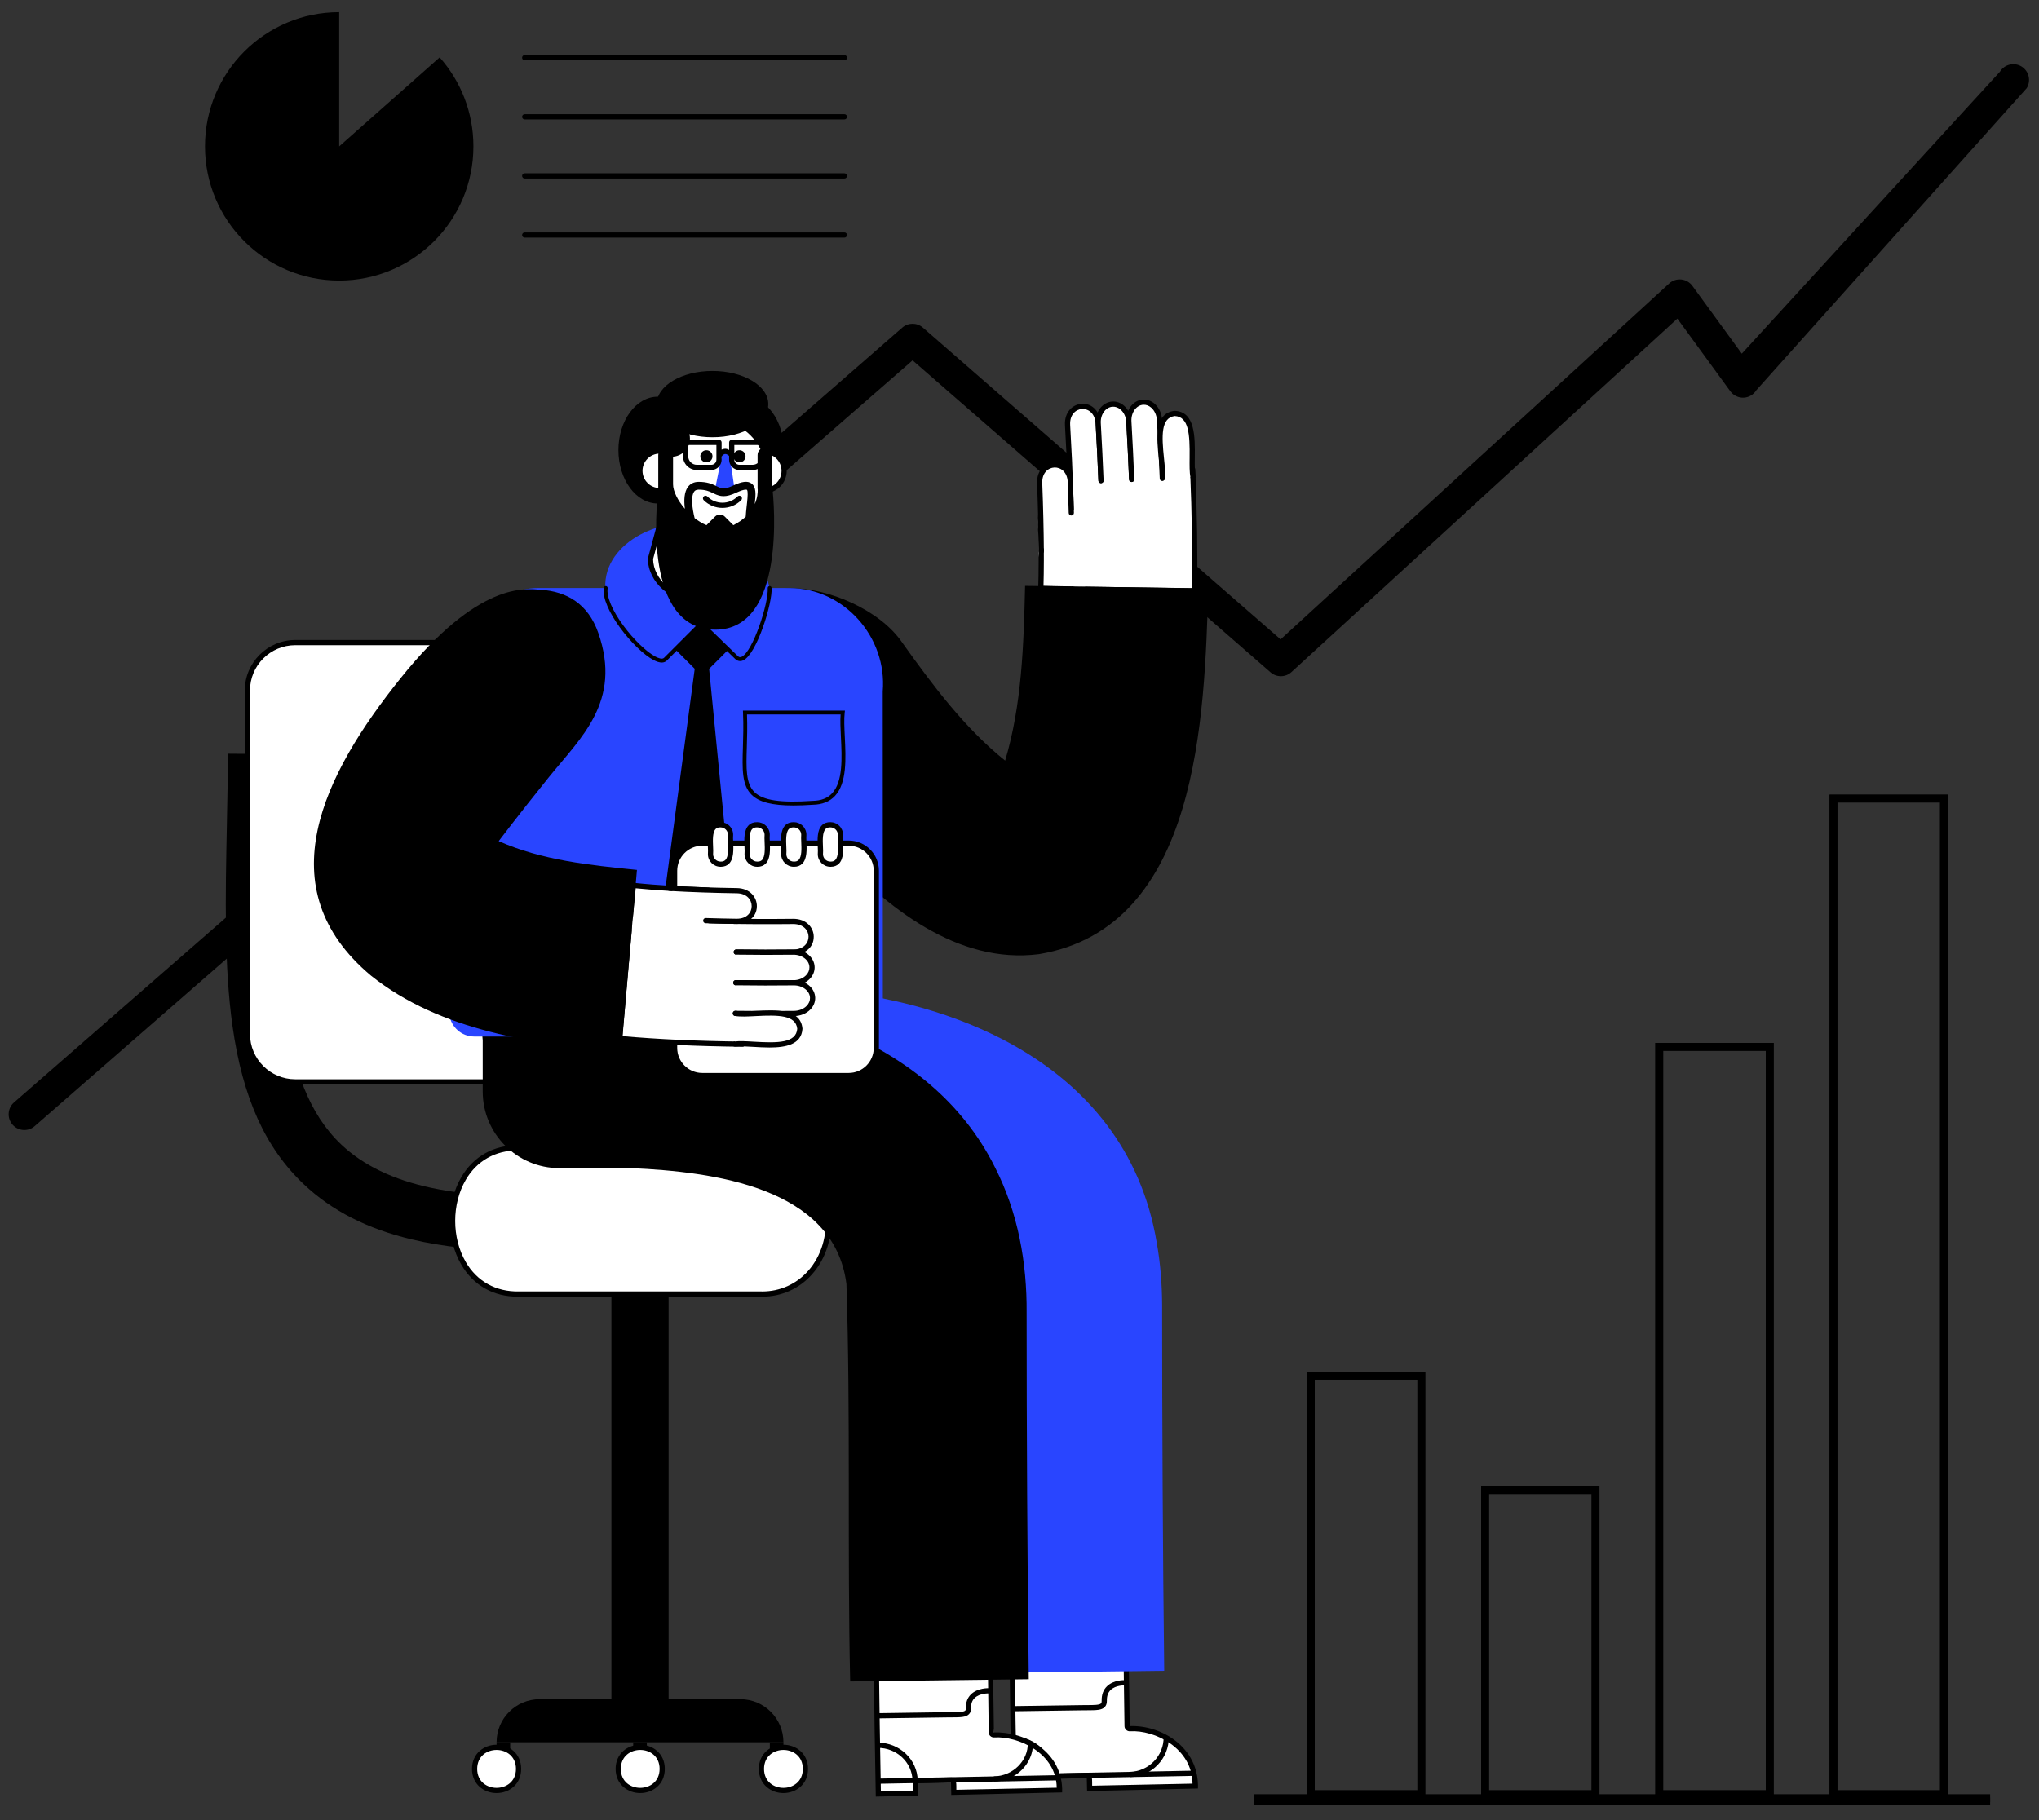 <svg viewBox="166.338 194.627 1568.325 1400.361" fill="none" xmlns="http://www.w3.org/2000/svg" xmlns:xlink="http://www.w3.org/1999/xlink" overflow="visible" width="1568.325px" height="1400.361px"><rect x="166.338" y="194.627" width="1568.325" height="1400.361" fill="#333333" stroke="none"/><g id="Master/Compositions/Stats and Graphs"><g id="Background Elements Office" transform="translate(173 152) scale(1 1)"><g id="Background Elements Office/Graphs and Stats"><g id="Stock "><path id="Fill 45" fill-rule="evenodd" clip-rule="evenodd" d="M2.969 907.842C-1.411 902.803 -0.883 895.155 4.146 890.762L687.325 294.676C691.874 290.712 698.643 290.708 703.189 294.672L978.318 534.526L1277.16 260.754C1279.69 258.426 1283.09 257.292 1286.51 257.641C1289.93 257.983 1293.05 259.772 1295.07 262.549L1333.07 314.71L1531.61 97.803C1535.08 92.089 1542.52 90.294 1548.21 93.774C1553.9 97.257 1555.71 104.707 1552.23 110.414L1344.28 342.782C1342.18 346.231 1338.5 348.403 1334.47 348.569C1330.5 348.738 1326.6 346.877 1324.22 343.612L1283.51 287.74L986.668 559.683C982.139 563.834 975.215 563.913 970.589 559.88L695.264 319.856C695.264 319.856 313.32 653.11 122.349 819.736C88.237 849.499 20.014 909.025 20.014 909.025C17.729 911.021 14.898 912 12.085 912C8.713 912 5.361 910.592 2.969 907.842Z" fill="black"/></g><g id="Pie Chart"><path id="Fill 46" fill-rule="evenodd" clip-rule="evenodd" d="M331.512 86.783C347.661 105.002 357.467 128.972 357.467 155.233C357.467 212.247 311.248 258.467 254.234 258.467C197.22 258.467 151 212.247 151 155.233C151 98.219 197.22 52 254.234 52V155.233L331.512 86.783Z" fill="black"/><path id="Fill 47" fill-rule="evenodd" clip-rule="evenodd" d="M642.819 89.029H396.91C395.805 89.029 394.91 88.133 394.91 87.029C394.91 85.925 395.805 85.029 396.91 85.029H642.819C643.923 85.029 644.819 85.925 644.819 87.029C644.819 88.133 643.923 89.029 642.819 89.029" fill="black"/><path id="Fill 48" fill-rule="evenodd" clip-rule="evenodd" d="M642.819 134.499H396.91C395.805 134.499 394.91 133.603 394.91 132.499C394.91 131.395 395.805 130.499 396.91 130.499H642.819C643.923 130.499 644.819 131.395 644.819 132.499C644.819 133.603 643.923 134.499 642.819 134.499" fill="black"/><path id="Fill 49" fill-rule="evenodd" clip-rule="evenodd" d="M642.819 179.967H396.91C395.805 179.967 394.91 179.071 394.91 177.967C394.91 176.863 395.805 175.967 396.91 175.967H642.819C643.923 175.967 644.819 176.863 644.819 177.967C644.819 179.071 643.923 179.967 642.819 179.967" fill="black"/><path id="Fill 50" fill-rule="evenodd" clip-rule="evenodd" d="M642.819 225.437H396.91C395.805 225.437 394.91 224.541 394.91 223.437C394.91 222.333 395.805 221.437 396.91 221.437H642.819C643.923 221.437 644.819 222.333 644.819 223.437C644.819 224.541 643.923 225.437 642.819 225.437" fill="black"/></g><g id="Graph"><g id="Graph Bars"><path id="Rectangle (Stroke)" fill-rule="evenodd" clip-rule="evenodd" d="M1083.57 1104H1004.57V1420H1083.57V1104ZM998.57 1098V1426H1089.57V1098H998.57Z" fill="black"/><path id="Rectangle Copy (Stroke)" fill-rule="evenodd" clip-rule="evenodd" d="M1217.57 1192H1138.57V1420H1217.57V1192ZM1132.57 1186V1426H1223.57V1186H1132.57Z" fill="black"/><path id="Rectangle Copy 2 (Stroke)" fill-rule="evenodd" clip-rule="evenodd" d="M1351.57 851H1272.57V1420H1351.57V851ZM1266.57 845V1426H1357.57V845H1266.57Z" fill="black"/><path id="Rectangle Copy 3 (Stroke)" fill-rule="evenodd" clip-rule="evenodd" d="M1485.57 660H1406.57V1420H1485.57V660ZM1400.57 654V1426H1491.57V654H1400.57Z" fill="black"/><path id="Rectangle Copy 7" fill-rule="evenodd" clip-rule="evenodd" d="M1089.57 1426V1098H998.57V1426H1089.57ZM1004.57 1104H1083.57V1420H1004.57V1104Z" fill="black"/><path id="Rectangle Copy 6" fill-rule="evenodd" clip-rule="evenodd" d="M1223.57 1426V1186H1132.57V1426H1223.57ZM1138.57 1192H1217.57V1420H1138.57V1192Z" fill="black"/><path id="Rectangle Copy 5" fill-rule="evenodd" clip-rule="evenodd" d="M1357.57 1426V845H1266.57V1426H1357.57ZM1272.57 851H1351.57V1420H1272.57V851Z" fill="black"/><path id="Rectangle Copy 4" fill-rule="evenodd" clip-rule="evenodd" d="M1491.57 1426V654H1400.57V1426H1491.57ZM1406.57 660H1485.57V1420H1406.57V660Z" fill="black"/></g><path id="Graph Horizon (Stroke)" fill-rule="evenodd" clip-rule="evenodd" d="M958 1425.5H1524.08V1431.5H958V1425.5Z" fill="black"/><path id="Graph Horizon Copy" d="M1524.08 1423V1429H958V1423H1524.08Z" fill="black"/></g></g></g><g id="Character"><g id="Lower Body Sitting"><g id="chair"><g id="Group 19"><path id="Fill 17" fill-rule="evenodd" clip-rule="evenodd" d="M564.602 1156.68C533.882 1156.68 506.967 1153.85 483.093 1148.16C448.711 1139.97 421.523 1126.08 399.976 1105.69C370.375 1077.69 352.976 1039.12 345.218 984.32C338.652 937.934 339.715 884.875 340.842 828.7C341.197 811.064 341.562 792.827 341.695 774.5L383.693 774.803C383.559 793.4 383.191 811.774 382.834 829.543C380.699 935.976 378.855 1027.9 428.84 1075.18C462.591 1107.11 520.709 1119.48 606.518 1112.99L609.686 1154.87C593.797 1156.07 578.793 1156.68 564.602 1156.68" fill="black"/></g><path id="Fill 20" fill-rule="evenodd" clip-rule="evenodd" d="M556.891 1026.95H393.447C373.115 1026.95 356.633 1010.47 356.633 990.135V725.813C356.633 705.481 373.115 688.999 393.447 688.999H556.891C577.223 688.999 593.705 705.481 593.705 725.813V990.135C593.705 1010.47 577.223 1026.95 556.891 1026.95" fill="white"/><g id="Group 24"><path id="Fill 22" fill-rule="evenodd" clip-rule="evenodd" d="M393.447 691C374.251 691 358.633 706.618 358.633 725.814V990.135C358.633 1009.33 374.251 1024.95 393.447 1024.95H556.891C576.088 1024.95 591.706 1009.33 591.706 990.135V725.814C591.706 706.618 576.088 691 556.891 691H393.447ZM556.891 1028.95H393.447C372.045 1028.95 354.633 1011.54 354.633 990.135V725.814C354.633 704.412 372.045 687 393.447 687H556.891C578.294 687 595.706 704.412 595.706 725.814V990.135C595.706 1011.54 578.294 1028.95 556.891 1028.95V1028.95Z" fill="black"/></g><path id="Fill 25" fill-rule="evenodd" clip-rule="evenodd" d="M636.613 1523.87H680.6V1161.61H636.613V1523.87Z" fill="black"/><path id="Fill 27" fill-rule="evenodd" clip-rule="evenodd" d="M548.287 1535.01C548.287 1516.71 563.125 1501.87 581.428 1501.87H735.783C754.086 1501.87 768.923 1516.71 768.923 1535.01H548.287Z" fill="black"/><path id="Fill 28" fill-rule="evenodd" clip-rule="evenodd" d="M752.164 1190.17H565.363C497.553 1191.2 497.495 1076.66 565.365 1077.69C565.363 1077.69 752.164 1077.69 752.164 1077.69C780.234 1077.69 802.99 1100.45 802.99 1128.52C806.905 1159.98 785.263 1190.47 752.164 1190.17" fill="white"/><path id="Fill 29" fill-rule="evenodd" clip-rule="evenodd" d="M564.516 1079.69C547.272 1079.69 533.137 1087.68 524.616 1102.27C513.731 1120.9 513.733 1146.94 524.622 1165.58C533.287 1180.42 547.727 1188.46 565.333 1188.17H752.183C752.332 1188.18 752.482 1188.18 752.63 1188.18C766.308 1188.18 778.817 1182.58 787.897 1172.39C798.083 1160.96 802.984 1144.65 801.007 1128.76L800.992 1128.52C800.992 1101.59 779.088 1079.69 752.165 1079.69C750.302 1079.69 565.857 1079.69 565.37 1079.69C565.084 1079.69 564.799 1079.69 564.516 1079.69M564.449 1192.18C545.796 1192.18 530.443 1183.48 521.168 1167.6C509.585 1147.77 509.582 1120.07 521.162 1100.25C530.582 1084.12 546.299 1075.41 565.397 1075.69L565.396 1075.74C565.957 1075.69 566.643 1075.69 567.464 1075.69H752.165C781.253 1075.69 804.925 1099.32 804.992 1128.39C807.101 1145.62 801.962 1162.62 790.883 1175.05C781.033 1186.11 767.464 1192.18 752.632 1192.18C752.472 1192.18 752.313 1192.18 752.153 1192.17H565.364C565.059 1192.18 564.752 1192.18 564.449 1192.18" fill="black"/><path id="Fill 43" fill-rule="evenodd" clip-rule="evenodd" d="M548.287 1545.48H558.753V1535.01H548.287V1545.48Z" fill="black"/><path id="Fill 44" fill-rule="evenodd" clip-rule="evenodd" d="M653.373 1545.48H663.839V1535.01H653.373V1545.48Z" fill="black"/><path id="Fill 45" fill-rule="evenodd" clip-rule="evenodd" d="M758.459 1545.48H768.924V1535.01H758.459V1545.48Z" fill="black"/><path id="Fill 46" fill-rule="evenodd" clip-rule="evenodd" d="M565.207 1555.52C565.107 1577.65 531.464 1577.64 531.367 1555.52C531.467 1533.39 565.11 1533.39 565.207 1555.52" fill="white"/><path id="Fill 47" fill-rule="evenodd" clip-rule="evenodd" d="M548.287 1540.92C541.133 1540.92 533.412 1545.49 533.367 1555.53C533.411 1565.54 541.132 1570.11 548.286 1570.11C555.438 1570.11 563.156 1565.55 563.206 1555.52C563.158 1545.49 555.44 1540.92 548.289 1540.92H548.287ZM548.287 1574.11H548.286C538.925 1574.11 529.421 1567.73 529.367 1555.53C529.422 1543.31 538.927 1536.92 548.287 1536.92H548.289C557.649 1536.92 567.153 1543.31 567.206 1555.51V1555.53C567.151 1567.73 557.647 1574.11 548.287 1574.11V1574.11Z" fill="black"/><path id="Fill 48" fill-rule="evenodd" clip-rule="evenodd" d="M675.684 1555.52C675.584 1577.65 641.941 1577.64 641.844 1555.52C641.944 1533.39 675.587 1533.39 675.684 1555.52" fill="white"/><path id="Fill 49" fill-rule="evenodd" clip-rule="evenodd" d="M658.765 1540.92C651.611 1540.92 643.889 1545.49 643.844 1555.53C643.888 1565.54 651.608 1570.11 658.763 1570.11C665.915 1570.11 673.634 1565.55 673.684 1555.52C673.635 1545.49 665.917 1540.92 658.765 1540.92M658.764 1574.11H658.762C649.402 1574.11 639.898 1567.73 639.844 1555.53C639.899 1543.31 649.404 1536.92 658.764 1536.92H658.766C668.126 1536.92 677.63 1543.31 677.684 1555.51V1555.53C677.629 1567.73 668.124 1574.11 658.764 1574.11" fill="black"/><path id="Fill 50" fill-rule="evenodd" clip-rule="evenodd" d="M785.843 1555.52C785.743 1577.65 752.1 1577.64 752.004 1555.52C752.103 1533.39 785.747 1533.39 785.843 1555.52" fill="white"/><path id="Fill 51" fill-rule="evenodd" clip-rule="evenodd" d="M768.925 1540.92C761.771 1540.92 754.049 1545.49 754.004 1555.53C754.048 1565.54 761.768 1570.11 768.923 1570.11C776.075 1570.11 783.794 1565.55 783.844 1555.52C783.795 1545.49 776.077 1540.92 768.925 1540.92M768.924 1574.11H768.922C759.562 1574.11 750.058 1567.73 750.004 1555.53C750.059 1543.31 759.564 1536.92 768.924 1536.92H768.926C778.286 1536.92 787.79 1543.31 787.844 1555.51V1555.53C787.789 1567.73 778.284 1574.11 768.924 1574.11" fill="black"/></g><g id="blue"><g id="shoe"><path id="Fill 1" fill-rule="evenodd" clip-rule="evenodd" d="M1004.44 1570.49C1004.14 1569.36 1004.85 1561.76 1003.64 1561.08C1003.26 1560.71 1002.75 1560.51 1002.23 1560.53L976.932 1561.19C973.493 1561.05 975.45 1569.35 974.921 1571.11L946.379 1571.72C945.022 1503.05 944.355 1433.7 943.873 1365.03L1031.61 1364.46C1031.97 1416.67 1032.47 1470.58 1033.27 1522.63C1033.26 1523.77 1034.34 1524.71 1035.47 1524.59C1056.36 1523.36 1086.36 1539.05 1085.71 1568.77L1004.44 1570.49Z" fill="white"/><path id="Fill 3" fill-rule="evenodd" clip-rule="evenodd" d="M1033.59 1362.54C1033.95 1415.29 1034.46 1470.03 1035.27 1522.6C1059.11 1521.59 1088.81 1538.44 1087.78 1570.62C1067.37 1571.08 1022.5 1572.09 1002.48 1572.54L1002.26 1562.53L976.984 1563.2L976.908 1573.11L944.424 1573.84C943.08 1505.04 942.309 1431.86 941.859 1363.14L1033.59 1362.54ZM1029.62 1366.37L945.885 1366.93C946.36 1434.32 947.024 1502.26 948.336 1569.64L972.935 1569.14C973.12 1565.93 971.852 1559.19 976.877 1559.18L1002.16 1558.52C1007.29 1558.29 1006.22 1565.21 1006.39 1568.45C1024.16 1568.08 1065.43 1567.23 1083.58 1566.86C1083.38 1539.44 1054.37 1525.4 1035.5 1526.59C1033.3 1526.75 1031.26 1524.87 1031.27 1522.66C1030.48 1471.18 1029.98 1417.98 1029.62 1366.37V1366.37Z" fill="black"/><path id="Fill 5" fill-rule="evenodd" clip-rule="evenodd" d="M946.137 1563.51L946.061 1559.51L1083.45 1556.89L1083.53 1560.89L946.137 1563.51Z" fill="black"/><path id="Fill 9" fill-rule="evenodd" clip-rule="evenodd" d="M1035.33 1561.81L1035.25 1557.81C1049.88 1557.53 1061.59 1545.46 1061.36 1530.91L1065.36 1530.84C1065.63 1547.59 1052.16 1561.48 1035.33 1561.81" fill="black"/><path id="Fill 11" fill-rule="evenodd" clip-rule="evenodd" d="M1031.52 1489.25C1031.52 1489.25 1015.34 1488.39 1015.7 1503.02C1015.85 1509.09 1010.29 1508.27 998.6 1508.44L946.336 1509.18" fill="white"/><path id="Fill 13" fill-rule="evenodd" clip-rule="evenodd" d="M946.333 1511.18C945.242 1511.18 944.35 1510.31 944.334 1509.21C944.318 1508.11 945.201 1507.2 946.306 1507.18L998.57 1506.44C999.998 1506.42 1001.34 1506.41 1002.58 1506.41C1007.84 1506.39 1011.99 1506.37 1013.18 1505.14C1013.32 1505 1013.74 1504.57 1013.7 1503.07C1013.59 1498.43 1014.96 1494.68 1017.79 1491.94C1023.02 1486.86 1031.28 1487.23 1031.63 1487.25C1032.73 1487.31 1033.57 1488.25 1033.52 1489.36C1033.46 1490.46 1032.51 1491.29 1031.42 1491.25C1031.29 1491.24 1024.5 1490.98 1020.56 1494.82C1018.58 1496.76 1017.62 1499.5 1017.7 1502.97C1017.75 1505.11 1017.21 1506.73 1016.05 1507.93C1013.69 1510.36 1009.51 1510.38 1002.6 1510.41C1001.36 1510.41 1000.04 1510.42 998.627 1510.44L946.362 1511.18H946.333Z" fill="black"/></g><path id="leg" fill-rule="evenodd" clip-rule="evenodd" d="M1061.81 1480.02L924.445 1481.72C923.293 1388.13 922.915 1289.33 922.758 1196.09C926.375 1109.42 824.169 1093.15 755.864 1091.36C676.501 1083.8 669.248 953.846 759.026 954.019C887.568 954.869 1032.2 1008.39 1056.04 1150.52C1058.84 1166.03 1060.12 1182.42 1060.2 1198.16C1060.22 1290.06 1060.7 1387.85 1061.81 1480.02" fill="#2945ff"/></g><g id="black"><g id="shoe_2"><path id="Fill 7" fill-rule="evenodd" clip-rule="evenodd" d="M972.667 1561C972.394 1546.44 960.491 1534.75 946.048 1534.75C945.909 1534.75 945.772 1534.75 945.635 1534.75L945.572 1530.75C945.73 1530.75 945.891 1530.75 946.048 1530.75C962.663 1530.75 976.352 1544.19 976.667 1560.93L972.667 1561Z" fill="black"/><path id="Fill 34" fill-rule="evenodd" clip-rule="evenodd" d="M899.966 1573.57C899.668 1572.47 900.383 1565.17 899.181 1564.52C898.799 1564.17 898.289 1563.98 897.762 1563.99L872.469 1564.65C869.051 1564.48 870.971 1572.45 870.451 1574.19L841.909 1574.8C840.686 1509.77 839.857 1438.94 839.445 1374.15L927.177 1373.55C929.645 1424.53 923.996 1481.12 931.023 1529.4C951.154 1528.15 981.904 1542.8 981.243 1571.85L899.966 1573.57Z" fill="white"/><path id="Fill 35" fill-rule="evenodd" clip-rule="evenodd" d="M929.164 1371.62C929.516 1423.59 930.031 1475.56 930.825 1527.48C953.656 1526.48 984.306 1541.89 983.311 1573.62C962.901 1574.08 918.029 1575.09 898.012 1575.54L897.801 1565.91L872.522 1566.58L872.438 1576.11L839.954 1576.84C838.638 1509.92 837.883 1439.05 837.432 1372.24L929.164 1371.62ZM925.19 1375.49L841.458 1376.07C841.923 1441.72 842.594 1507.05 843.87 1572.8L868.469 1572.29C868.64 1569.12 867.435 1562.71 872.418 1562.72L897.697 1562.06C902.748 1561.78 901.792 1568.41 901.924 1571.6C919.692 1571.24 960.968 1570.39 979.114 1570.01C978.926 1543.24 949.198 1530.1 931.058 1531.32C928.906 1531.48 926.82 1529.72 926.825 1527.55C926.051 1476.89 925.54 1426.19 925.19 1375.49V1375.49Z" fill="black"/><path id="Fill 36" fill-rule="evenodd" clip-rule="evenodd" d="M841.676 1566.98L841.6 1562.98L978.987 1560.35L979.064 1564.35L841.676 1566.98Z" fill="black"/><path id="Fill 37" fill-rule="evenodd" clip-rule="evenodd" d="M868.203 1564.47C867.938 1550.51 856.053 1539.32 841.617 1539.32C841.473 1539.32 841.33 1539.32 841.185 1539.32L841.123 1535.32C841.288 1535.32 841.454 1535.32 841.617 1535.32C858.224 1535.32 871.896 1548.26 872.203 1564.39L868.203 1564.47Z" fill="black"/><path id="Fill 38" fill-rule="evenodd" clip-rule="evenodd" d="M930.865 1565.27L930.787 1561.27C945.421 1560.99 957.14 1549.41 956.913 1535.46L960.913 1535.39C961.176 1551.54 947.697 1564.94 930.865 1565.27" fill="black"/><path id="Fill 39" fill-rule="evenodd" clip-rule="evenodd" d="M927.089 1495.42C927.089 1495.42 910.913 1494.6 911.269 1508.67C911.415 1514.51 905.858 1513.73 894.163 1513.89L841.9 1514.65" fill="white"/><path id="Fill 40" fill-rule="evenodd" clip-rule="evenodd" d="M841.898 1516.64C840.807 1516.64 839.915 1515.77 839.899 1514.67C839.883 1513.57 840.766 1512.66 841.871 1512.64L894.135 1511.89C895.561 1511.87 896.897 1511.87 898.142 1511.86C903.44 1511.84 907.624 1511.82 908.794 1510.61C908.92 1510.48 909.303 1510.09 909.269 1508.72C909.158 1504.33 910.478 1500.76 913.192 1498.11C918.401 1493.03 926.837 1493.4 927.19 1493.42C928.293 1493.47 929.142 1494.41 929.086 1495.52C929.032 1496.62 928.051 1497.46 926.991 1497.41C926.835 1497.41 919.89 1497.15 915.971 1500.99C914.07 1502.85 913.185 1505.35 913.267 1508.62C913.319 1510.67 912.794 1512.23 911.665 1513.39C909.324 1515.81 905.123 1515.83 898.162 1515.86C896.928 1515.87 895.605 1515.87 894.192 1515.89L841.927 1516.64H841.898Z" fill="black"/></g><g id="leg"><path id="Fill 41" fill-rule="evenodd" clip-rule="evenodd" d="M820.266 1488.24C817.968 1388.45 820.654 1282.25 817.379 1182.42C807.906 1107.78 714.656 1096.11 652.059 1093.31C571.76 1085.67 564.785 956.634 655.441 956.91C759.407 958.622 881.634 992.088 931.658 1092.72C949.436 1127.57 956.29 1166.25 955.979 1204.72C955.994 1296.43 956.49 1395.05 957.632 1486.51L820.266 1488.24Z" fill="black"/><path id="Fill 42" fill-rule="evenodd" clip-rule="evenodd" d="M536.979 982.075C537.437 834.015 802.56 834.03 802.992 982.083C802.535 1130.13 537.411 1130.12 536.979 982.075" fill="black"/></g></g><path id="Rectangle" d="M537.619 871.311H670.619V1093.31H596.619C564.034 1093.31 537.619 1066.9 537.619 1034.31V871.311Z" fill="black"/></g><g id="Upper Body" transform="translate(17 301) scale(1 1)"><g id="Upper Body/Holding Notebook"><g id="left"><g id="Group 2"><g id="Group 5"><path id="Fill 1" fill-rule="evenodd" clip-rule="evenodd" d="M1066.71 254.737C955.827 263.584 974.637 232.527 973.733 346.803L1068.15 348.239C1068.61 316.728 1067.99 285.626 1066.71 254.737" fill="white"/><path id="Fill 3" fill-rule="evenodd" clip-rule="evenodd" d="M975.744 344.834L1066.18 346.209C1066.55 318.274 1066.09 289.012 1064.79 256.893C1042.09 258.629 1024.76 258.699 1012.01 258.75C993.94 258.823 983.984 258.863 979.497 263.469C974.518 268.579 974.784 280.643 975.313 304.677C975.55 315.403 975.842 328.648 975.744 344.834M1068.15 350.24C1068.14 350.24 1068.13 350.24 1068.12 350.239L973.7 348.803C972.601 348.787 971.722 347.886 971.73 346.788C971.865 329.756 971.56 315.899 971.314 304.765C970.743 278.827 970.482 266.989 976.632 260.677C982.289 254.87 992.218 254.83 1012 254.75C1025.07 254.697 1042.97 254.625 1066.55 252.744C1067.09 252.701 1067.62 252.88 1068.03 253.24C1068.44 253.601 1068.68 254.111 1068.7 254.655C1070.1 288.435 1070.58 319.057 1070.15 348.269C1070.14 348.8 1069.92 349.305 1069.54 349.675C1069.17 350.037 1068.67 350.24 1068.15 350.24" fill="black"/><path id="Fill 5" fill-rule="evenodd" clip-rule="evenodd" d="M996.184 263.354C995.609 248.693 994.88 234.031 994.043 219.37C992.853 200.962 969.47 202.424 970.477 220.743C971.508 238.544 972.345 256.329 972.937 274.077" fill="white"/><path id="Fill 7" fill-rule="evenodd" clip-rule="evenodd" d="M972.936 276.077C971.862 276.077 970.974 275.225 970.938 274.144C970.372 257.18 969.545 239.252 968.48 220.858C967.912 210.515 974.51 204.694 981.323 204.287C990.31 203.75 995.532 211.403 996.039 219.241C996.935 234.94 997.635 249.339 998.182 263.275C998.226 264.379 997.366 265.309 996.262 265.352C995.147 265.394 994.228 264.536 994.185 263.432C993.639 249.52 992.939 235.144 992.046 219.484C991.522 211.391 986.245 207.998 981.561 208.28C976.873 208.56 972.029 212.546 972.474 220.633C973.54 239.053 974.369 257.014 974.936 274.01C974.973 275.114 974.108 276.039 973.004 276.076C972.981 276.077 972.958 276.077 972.936 276.077" fill="black"/><path id="Fill 9" fill-rule="evenodd" clip-rule="evenodd" d="M996.185 263.354C995.61 248.693 994.881 234.031 994.044 219.37C993.57 211.591 998.453 204.944 1004.96 204.523C1011.46 204.102 1017.13 210.134 1017.61 217.998C1018.46 232.801 1019.19 247.616 1019.77 262.447" fill="white"/><path id="Fill 11" fill-rule="evenodd" clip-rule="evenodd" d="M996.183 265.354C995.115 265.354 994.228 264.51 994.186 263.432C993.64 249.52 992.94 235.144 992.047 219.484C991.507 210.629 997.242 203.019 1004.83 202.527C1008.11 202.316 1011.35 203.478 1013.99 205.802C1017.27 208.693 1019.32 213.094 1019.61 217.876C1020.51 233.707 1021.22 248.258 1021.77 262.369C1021.82 263.473 1020.96 264.402 1019.85 264.446C1018.74 264.482 1017.82 263.629 1017.77 262.526C1017.22 248.439 1016.52 233.911 1015.61 218.112C1015.39 214.391 1013.83 210.995 1011.34 208.803C1009.49 207.164 1007.32 206.374 1005.09 206.519C999.693 206.868 995.634 212.579 996.04 219.249C996.935 234.94 997.636 249.339 998.183 263.276C998.226 264.379 997.367 265.309 996.263 265.353C996.236 265.354 996.209 265.354 996.183 265.354" fill="black"/><path id="Fill 13" fill-rule="evenodd" clip-rule="evenodd" d="M1019.77 262.447C1019.19 247.615 1018.46 232.801 1017.61 217.998C1017.13 210.147 1022.01 203.442 1028.52 203.021C1035.02 202.599 1040.69 208.69 1041.18 216.625C1042.03 231.57 1042.77 246.538 1043.36 261.54" fill="white"/><path id="Fill 15" fill-rule="evenodd" clip-rule="evenodd" d="M1019.77 264.447C1018.7 264.447 1017.82 263.603 1017.77 262.525C1017.22 248.438 1016.51 233.911 1015.61 218.112C1015.07 209.185 1020.8 201.516 1028.39 201.025C1031.64 200.812 1034.88 201.974 1037.51 204.292C1040.81 207.207 1042.88 211.658 1043.17 216.504C1044.09 232.499 1044.8 247.202 1045.36 261.462C1045.4 262.566 1044.54 263.495 1043.44 263.539C1042.32 263.58 1041.41 262.722 1041.36 261.619C1040.81 247.383 1040.09 232.702 1039.18 216.739C1038.95 212.955 1037.38 209.509 1034.86 207.292C1033.01 205.66 1030.86 204.871 1028.65 205.017C1023.25 205.366 1019.2 211.135 1019.61 217.876C1020.51 233.707 1021.22 248.258 1021.77 262.369C1021.81 263.472 1020.96 264.402 1019.85 264.446C1019.82 264.447 1019.8 264.447 1019.77 264.447" fill="black"/><path id="Fill 17" fill-rule="evenodd" clip-rule="evenodd" d="M984.004 344.998C954.215 346.538 946.245 334.163 948.286 306.02C946.502 286.456 948.524 266.38 972.837 264.25C976.411 271.178 980.016 278.145 983.518 285.14" fill="white"/><path id="Fill 19" fill-rule="evenodd" clip-rule="evenodd" d="M973.734 346.803C963.292 346.644 949.899 346.285 949.899 346.285C950.302 335.264 950.323 317.439 950.115 305.994C948.452 287.56 950.009 266.089 972.596 264.261C972.839 271.315 973.112 278.374 973.28 285.418" fill="white"/><path id="Fill 21" fill-rule="evenodd" clip-rule="evenodd" d="M973.731 348.803C973.721 348.803 973.71 348.803 973.7 348.803C963.366 348.645 949.976 348.288 949.841 348.285C949.308 348.271 948.802 348.043 948.437 347.654C948.071 347.265 947.877 346.746 947.897 346.212C948.306 335.028 948.314 317.22 948.113 306.102C947.149 295.363 946.803 280.032 954.765 270.58C958.894 265.678 964.838 262.882 972.432 262.267C972.978 262.224 973.515 262.404 973.923 262.767C974.332 263.131 974.573 263.646 974.592 264.192L974.758 268.945C974.949 274.33 975.146 279.897 975.276 285.37C975.303 286.474 974.429 287.391 973.325 287.417C972.228 287.439 971.304 286.57 971.277 285.466C971.147 280.016 970.951 274.46 970.761 269.086L970.669 266.489C965.128 267.299 960.913 269.491 957.825 273.157C952.483 279.498 950.666 289.875 952.104 305.814C952.108 305.862 952.111 305.91 952.111 305.958C952.302 316.479 952.307 333.026 951.961 344.338C956.099 344.444 965.833 344.682 973.761 344.803C974.865 344.82 975.747 345.729 975.731 346.834C975.713 347.928 974.821 348.803 973.731 348.803" fill="black"/><path id="Fill 23" fill-rule="evenodd" clip-rule="evenodd" d="M973.355 288.234C973.163 280.311 972.885 272.376 972.602 264.439C971.784 246.244 948.376 247.273 949.013 265.344C949.681 282.892 950.118 300.381 950.246 317.762" fill="white"/><path id="Fill 25" fill-rule="evenodd" clip-rule="evenodd" d="M950.245 319.762C949.147 319.762 948.254 318.876 948.245 317.777C948.122 301.072 947.72 283.946 947.014 265.42C946.653 255.192 953.371 249.566 960.194 249.293C969.179 248.924 974.251 256.594 974.599 264.349C974.901 272.803 975.165 280.417 975.354 288.186C975.381 289.29 974.508 290.207 973.403 290.234C972.315 290.24 971.382 289.387 971.355 288.283C971.167 280.535 970.903 272.933 970.603 264.51C970.245 256.539 965.044 253.102 960.354 253.29C955.658 253.478 950.73 257.308 951.011 265.274C951.719 283.835 952.122 301.002 952.245 317.747C952.254 318.852 951.365 319.754 950.26 319.762H950.245Z" fill="black"/><path id="Fill 27" fill-rule="evenodd" clip-rule="evenodd" d="M1043.36 261.54C1044.98 247.914 1033.87 214.282 1052.7 211.685C1072.05 212.242 1064.3 247.111 1066.95 260.634" fill="white"/><path id="Fill 29" fill-rule="evenodd" clip-rule="evenodd" d="M1043.36 263.54C1043.28 263.54 1043.21 263.535 1043.13 263.526C1042.03 263.395 1041.24 262.401 1041.38 261.304C1041.81 257.641 1041.24 252.181 1040.64 246.4C1039.04 230.996 1037.05 211.825 1052.43 209.704C1052.53 209.689 1052.65 209.684 1052.76 209.686C1068.74 210.146 1068.52 229.902 1068.34 245.775C1068.28 251.405 1068.22 256.723 1068.91 260.248C1069.13 261.332 1068.42 262.384 1067.34 262.596C1066.25 262.807 1065.2 262.102 1064.99 261.019C1064.22 257.09 1064.28 251.572 1064.34 245.731C1064.54 227.86 1063.81 214.144 1052.81 213.69C1042.28 215.279 1042.82 228.666 1044.62 245.987C1045.24 251.995 1045.83 257.671 1045.35 261.776C1045.23 262.792 1044.36 263.54 1043.36 263.54" fill="black"/></g><path id="Fill 31" fill-rule="evenodd" clip-rule="evenodd" d="M937.798 344.372C936.692 390.367 935.317 435.657 922.457 478.815C891.403 453.831 866.846 421.017 843.509 388.305C826.187 362.655 786.089 345.782 756.699 346.119C731.565 346.407 721.909 389.981 717.124 415.295C713.162 432.995 716.446 452.56 727.978 469.054C747.268 496.55 767.344 522.724 790.551 547.852C830.683 591.288 885.676 635.789 948.599 627.675C1071.86 607.053 1075.67 444.353 1078.74 346.284L937.798 344.372Z" fill="black"/></g></g><g id="torso"><path id="Fill 33" fill-rule="evenodd" clip-rule="evenodd" d="M828.396 670.717C829.416 681.64 820.822 691.074 809.852 691.074H514.112C504.449 691.074 496.278 683.92 495 674.341L510.308 406.597C506.031 374.515 530.99 346.009 563.355 346.009H756.78C798.711 346.32 831.763 383.845 828.305 425.569C828.306 425.569 828.396 670.717 828.396 670.717" fill="#2945ff"/><path id="Fill 35" fill-rule="evenodd" clip-rule="evenodd" d="M741.335 346.008C717.12 244.035 537.081 316.125 653.996 401.242C656.094 402.948 659.142 402.782 661.055 400.869L674.921 387.003L688.741 373.183C695.359 379.614 708.968 392.829 715.63 399.304C725.825 409.815 742.156 358.983 741.335 346.008" fill="#2945ff"/><path id="Fill 37" fill-rule="evenodd" clip-rule="evenodd" d="M683.697 408.17L669.496 393.97L689.252 374.214L709.007 393.97L694.767 408.21L708.637 450.278L741.337 346.008H615.234L678.196 450.999C678.214 450.925 683.664 408.234 683.697 408.17" fill="#2945ff"/><path id="Fill 39" fill-rule="evenodd" clip-rule="evenodd" d="M711.383 577.757L694.766 408.21L709.007 393.97L689.251 374.215L669.496 393.97L683.696 408.17C683.675 408.152 660.951 578.464 660.941 578.478C690.532 614.533 684.489 620.622 711.383 577.757" fill="black"/><path id="Fill 41" fill-rule="evenodd" clip-rule="evenodd" d="M658.323 403.351C656.558 403.351 654.459 402.709 652.034 401.431C636.906 393.459 611.333 361.749 613.75 345.784C613.874 344.965 614.638 344.402 615.458 344.525C616.277 344.649 616.84 345.414 616.716 346.233C615.75 352.613 620.288 363.372 628.856 375.013C636.632 385.578 646.509 395.128 653.432 398.777C655.263 399.741 658.554 401.154 660.033 399.774C663.798 396.003 669.732 390.071 675.445 384.359L687.681 372.122C688.261 371.542 689.199 371.535 689.788 372.107L716.677 398.228C717.677 399.258 718.581 399.466 719.734 398.956C728.405 395.119 740.568 357.625 739.839 346.103C739.787 345.276 740.415 344.564 741.241 344.511C742.065 344.46 742.781 345.087 742.833 345.913C743.573 357.605 731.372 397.087 720.948 401.7C718.655 402.715 716.384 402.235 714.555 400.348L688.758 375.289L677.566 386.48C671.853 392.192 665.92 398.124 662.117 401.931C661.103 402.879 659.836 403.351 658.323 403.351" fill="black"/><path id="Fill 43" fill-rule="evenodd" clip-rule="evenodd" d="M723.898 443.312C724.245 452.654 723.987 461.008 723.758 468.425C723.255 484.729 722.891 496.51 729.709 503.077C736.305 509.433 749.669 511.424 774.39 509.738L774.466 509.735C780.929 509.624 785.786 507.738 789.315 503.969C797.807 494.898 796.919 476.724 796.136 460.689C795.824 454.291 795.527 448.211 795.897 443.312H723.898ZM759.621 513.299C743.218 513.299 733.334 510.736 727.627 505.238C719.852 497.747 720.232 485.409 720.76 468.332C721 460.556 721.272 451.742 720.837 441.878L720.769 440.312H799.231L799.036 441.985C798.466 446.89 798.79 453.522 799.133 460.543C799.945 477.172 800.865 496.02 791.504 506.019C787.456 510.344 781.753 512.603 774.556 512.733C769.061 513.108 764.097 513.299 759.621 513.299V513.299Z" fill="black"/></g><g id="right"><g id="Group 3"><g id="Group 7"><path id="Fill 45" fill-rule="evenodd" clip-rule="evenodd" d="M692.543 681.402H695.543V599.296H692.543V681.402Z" fill="black"/><path id="Fill 47" fill-rule="evenodd" clip-rule="evenodd" d="M802.123 721.096H689.479C677.737 721.096 668.219 711.578 668.219 699.836V563.532C668.219 551.79 677.737 542.272 689.479 542.272H802.123C813.865 542.272 823.383 551.79 823.383 563.532V699.836C823.383 711.578 813.865 721.096 802.123 721.096" fill="white"/><path id="Fill 48" fill-rule="evenodd" clip-rule="evenodd" d="M689.479 544.272C678.859 544.272 670.219 552.912 670.219 563.532V699.836C670.219 710.456 678.859 719.096 689.479 719.096H802.123C812.743 719.096 821.383 710.456 821.383 699.836V563.532C821.383 552.912 812.743 544.272 802.123 544.272H689.479ZM802.123 723.096H689.479C676.653 723.096 666.219 712.662 666.219 699.836V563.532C666.219 550.706 676.653 540.272 689.479 540.272H802.123C814.949 540.272 825.383 550.706 825.383 563.532V699.836C825.383 712.662 814.949 723.096 802.123 723.096V723.096Z" fill="black"/><path id="Fill 49" fill-rule="evenodd" clip-rule="evenodd" d="M703.54 558.471C699.282 558.471 695.831 555.019 695.831 550.762C696.499 544.273 692.588 527.889 703.54 528.148C707.798 528.147 711.249 531.598 711.249 535.856C710.581 542.345 714.492 558.729 703.54 558.471" fill="white"/><path id="Fill 50" fill-rule="evenodd" clip-rule="evenodd" d="M697.834 550.852C697.883 553.958 700.425 556.47 703.543 556.47L703.59 556.471C705.227 556.511 706.417 556.104 707.271 555.234C709.752 552.705 709.49 546.538 709.279 541.582C709.188 539.416 709.1 537.367 709.252 535.765C709.229 534.274 708.637 532.875 707.58 531.819C706.502 530.741 705.069 530.147 703.544 530.147H703.543C701.874 530.107 700.669 530.513 699.815 531.383C697.334 533.912 697.596 540.079 697.807 545.035C697.898 547.201 697.986 549.25 697.834 550.852M703.796 560.473C703.705 560.473 703.612 560.472 703.52 560.47C698.176 560.458 693.834 556.107 693.834 550.761L693.844 550.556C693.981 549.227 693.898 547.273 693.81 545.205C693.567 539.477 693.264 532.348 696.96 528.582C698.609 526.902 700.826 526.089 703.59 526.147H703.594C706.139 526.147 708.576 527.157 710.409 528.99C712.243 530.824 713.252 533.262 713.252 535.856L713.242 536.061C713.105 537.39 713.188 539.344 713.276 541.412C713.52 547.14 713.822 554.268 710.126 558.035C708.538 559.654 706.409 560.473 703.796 560.473" fill="black"/><path id="Fill 51" fill-rule="evenodd" clip-rule="evenodd" d="M731.716 558.471C727.458 558.471 724.007 555.019 724.007 550.762C724.675 544.273 720.764 527.889 731.716 528.148C735.974 528.147 739.425 531.598 739.425 535.856C738.757 542.345 742.668 558.729 731.716 558.471" fill="white"/><path id="Fill 52" fill-rule="evenodd" clip-rule="evenodd" d="M726.006 550.852C726.055 553.958 728.597 556.47 731.715 556.47L731.762 556.471C733.389 556.511 734.589 556.104 735.443 555.234C737.924 552.705 737.662 546.538 737.451 541.582C737.36 539.416 737.272 537.367 737.424 535.765C737.401 534.274 736.809 532.875 735.752 531.819C734.674 530.741 733.241 530.147 731.716 530.147H731.715C730.041 530.107 728.841 530.513 727.987 531.383C725.506 533.912 725.768 540.079 725.979 545.035C726.07 547.201 726.158 549.25 726.006 550.852M731.968 560.473C731.877 560.473 731.784 560.472 731.692 560.47C726.348 560.458 722.006 556.107 722.006 550.761L722.016 550.556C722.153 549.227 722.07 547.273 721.982 545.205C721.738 539.477 721.436 532.349 725.131 528.582C726.78 526.902 728.999 526.09 731.762 526.147H731.766C734.311 526.147 736.748 527.157 738.581 528.99C740.415 530.824 741.424 533.262 741.424 535.856L741.414 536.061C741.277 537.39 741.36 539.344 741.448 541.412C741.691 547.14 741.994 554.269 738.298 558.035C736.71 559.654 734.581 560.473 731.968 560.473" fill="black"/><path id="Fill 53" fill-rule="evenodd" clip-rule="evenodd" d="M759.888 558.471C755.63 558.471 752.179 555.019 752.179 550.762C752.847 544.273 748.936 527.889 759.888 528.148C764.146 528.147 767.598 531.598 767.598 535.856C766.929 542.345 770.84 558.729 759.888 558.471" fill="white"/><path id="Fill 54" fill-rule="evenodd" clip-rule="evenodd" d="M754.178 550.852C754.227 553.958 756.769 556.47 759.887 556.47L759.934 556.471C761.573 556.511 762.761 556.104 763.616 555.234C766.096 552.705 765.834 546.538 765.624 541.582C765.532 539.416 765.445 537.367 765.596 535.765C765.573 534.274 764.982 532.875 763.925 531.819C762.846 530.741 761.413 530.147 759.889 530.147H759.888C758.22 530.107 757.014 530.513 756.159 531.383C753.678 533.912 753.94 540.079 754.151 545.035C754.242 547.201 754.33 549.25 754.178 550.852M760.14 560.473C760.049 560.473 759.956 560.472 759.864 560.47C754.52 560.458 750.178 556.107 750.178 550.761L750.188 550.556C750.325 549.227 750.242 547.273 750.154 545.205C749.911 539.477 749.608 532.349 753.304 528.582C754.953 526.902 757.173 526.09 759.935 526.147H759.938C762.483 526.147 764.92 527.157 766.753 528.99C768.587 530.824 769.597 533.262 769.597 535.856L769.586 536.061C769.449 537.39 769.532 539.344 769.62 541.412C769.864 547.14 770.167 554.268 766.47 558.035C764.882 559.654 762.753 560.473 760.14 560.473" fill="black"/><path id="Fill 55" fill-rule="evenodd" clip-rule="evenodd" d="M788.06 558.471C783.802 558.471 780.351 555.019 780.351 550.762C781.019 544.273 777.108 527.889 788.06 528.148C792.318 528.147 795.769 531.598 795.769 535.856C795.101 542.345 799.012 558.729 788.06 558.471" fill="white"/><path id="Fill 56" fill-rule="evenodd" clip-rule="evenodd" d="M782.35 550.852C782.399 553.958 784.941 556.47 788.059 556.47L788.106 556.471C789.739 556.511 790.933 556.104 791.787 555.234C794.268 552.705 794.006 546.538 793.795 541.582C793.704 539.416 793.616 537.367 793.768 535.765C793.745 534.274 793.153 532.875 792.096 531.819C791.018 530.741 789.585 530.147 788.06 530.147H788.059C786.388 530.107 785.185 530.513 784.331 531.383C781.85 533.912 782.112 540.079 782.323 545.035C782.414 547.201 782.502 549.25 782.35 550.852M788.312 560.473C788.221 560.473 788.128 560.472 788.036 560.47C782.692 560.458 778.35 556.107 778.35 550.761L778.36 550.556C778.497 549.227 778.414 547.273 778.326 545.205C778.083 539.477 777.78 532.348 781.476 528.582C783.125 526.902 785.345 526.089 788.106 526.147H788.11C790.655 526.147 793.092 527.157 794.925 528.99C796.759 530.824 797.768 533.262 797.768 535.856L797.758 536.061C797.621 537.39 797.704 539.344 797.792 541.412C798.036 547.14 798.338 554.268 794.642 558.035C793.054 559.654 790.925 560.473 788.312 560.473" fill="black"/></g><g id="Group 6"><path id="Fill 57" fill-rule="evenodd" clip-rule="evenodd" d="M720.555 696.962C717.472 586.313 747.648 606.708 634.238 598.538L625.879 692.595C657.909 695.436 689.353 696.609 720.555 696.962" fill="white"/><path id="Fill 58" fill-rule="evenodd" clip-rule="evenodd" d="M628.048 690.777C655.871 693.188 684.731 694.516 718.501 694.937C717.942 672.097 718.795 654.8 719.423 642.07C720.304 624.223 720.789 614.391 716.461 609.644C711.632 604.349 699.557 603.83 675.499 602.798C664.943 602.344 651.906 601.785 636.056 600.672L628.048 690.777ZM720.554 698.962C720.547 698.962 720.539 698.962 720.532 698.961C684.947 698.559 654.814 697.169 625.702 694.587C625.173 694.54 624.685 694.285 624.345 693.878C624.005 693.471 623.84 692.946 623.886 692.417L632.245 598.361C632.342 597.273 633.295 596.466 634.381 596.543C651.064 597.745 664.708 598.33 675.671 598.801C701.623 599.915 713.467 600.424 719.417 606.949C724.866 612.926 724.382 622.732 723.419 642.267C722.775 655.316 721.893 673.187 722.553 696.906C722.568 697.45 722.361 697.976 721.98 698.364C721.604 698.746 721.09 698.962 720.554 698.962V698.962Z" fill="black"/><path id="Fill 59" fill-rule="evenodd" clip-rule="evenodd" d="M715.639 626.066C730.283 626.274 744.94 626.307 759.607 626.125C778.017 625.811 777.623 602.387 759.342 602.52C741.586 602.718 723.868 602.665 706.223 602.285" fill="white"/><path id="Fill 60" fill-rule="evenodd" clip-rule="evenodd" d="M740.193 628.243C732.119 628.243 723.902 628.184 715.61 628.066C714.505 628.05 713.622 627.142 713.638 626.037C713.653 624.933 714.578 624.024 715.666 624.066C730.694 624.28 745.468 624.3 759.581 624.125C767.665 623.987 771.29 618.884 771.233 614.2C771.176 609.524 767.477 604.519 759.495 604.519C759.448 604.519 759.402 604.519 759.355 604.52C740.903 604.726 723.009 604.647 706.179 604.285C705.075 604.261 704.199 603.347 704.223 602.242C704.247 601.138 705.174 600.263 706.265 600.286C723.051 600.647 740.901 600.725 759.318 600.52C769.652 600.418 775.15 607.32 775.233 614.151C775.342 623.149 767.471 627.991 759.64 628.125C753.277 628.204 746.783 628.243 740.193 628.243" fill="black"/><path id="Fill 61" fill-rule="evenodd" clip-rule="evenodd" d="M715.637 626.066C730.281 626.274 744.938 626.307 759.605 626.125C767.384 626.034 773.797 631.193 773.924 637.718C774.052 644.228 767.761 649.638 759.869 649.73C745.023 649.914 730.161 649.882 715.289 649.67" fill="white"/><path id="Fill 62" fill-rule="evenodd" clip-rule="evenodd" d="M740.181 651.85C731.993 651.85 723.665 651.79 715.261 651.67C714.157 651.654 713.274 650.746 713.289 649.642C713.305 648.537 714.192 647.642 715.318 647.67C730.541 647.888 745.522 647.908 759.845 647.73C763.575 647.687 767.038 646.295 769.347 643.913C771.077 642.128 771.969 639.999 771.925 637.757C771.82 632.368 766.339 628.076 759.629 628.125C745.481 628.3 730.671 628.28 715.609 628.066C714.505 628.05 713.622 627.142 713.638 626.038C713.653 624.933 714.577 624.024 715.666 624.066C730.694 624.28 745.468 624.3 759.58 624.125C768.465 624.028 775.777 630.101 775.924 637.679C775.989 640.963 774.673 644.166 772.22 646.697C769.174 649.84 764.681 651.674 759.893 651.73C753.444 651.81 746.859 651.85 740.181 651.85" fill="black"/><path id="Fill 63" fill-rule="evenodd" clip-rule="evenodd" d="M715.29 649.67C730.162 649.882 745.024 649.914 759.87 649.73C767.746 649.638 774.23 654.796 774.358 661.321C774.485 667.831 768.123 673.242 760.134 673.336C745.108 673.522 730.042 673.49 714.941 673.274" fill="white"/><path id="Fill 64" fill-rule="evenodd" clip-rule="evenodd" d="M740.19 675.457C731.888 675.457 723.44 675.396 714.914 675.275C713.81 675.259 712.927 674.351 712.942 673.246C712.958 672.142 713.863 671.232 714.971 671.275C730.41 671.495 745.598 671.516 760.11 671.336C763.924 671.291 767.453 669.881 769.794 667.465C771.516 665.689 772.403 663.578 772.36 661.36C772.254 655.971 766.634 651.685 759.895 651.73C745.537 651.908 730.52 651.888 715.263 651.67C714.158 651.655 713.275 650.746 713.291 649.642C713.307 648.537 714.194 647.642 715.319 647.671C730.543 647.888 745.523 647.908 759.846 647.731C768.802 647.595 776.21 653.705 776.359 661.282C776.422 664.543 775.111 667.728 772.666 670.249C769.588 673.425 765.029 675.279 760.159 675.336C753.627 675.417 746.956 675.457 740.19 675.457" fill="black"/><path id="Fill 65" fill-rule="evenodd" clip-rule="evenodd" d="M635.265 608.919C635.014 593.072 641.722 573.767 660.469 574.992C682.118 576.682 715.57 571.308 715.982 602.705C708.897 605.95 701.788 609.127 694.647 612.236" fill="white"/><path id="Fill 66" fill-rule="evenodd" clip-rule="evenodd" d="M634.238 598.538V598.538C635.164 588.136 636.499 574.806 636.499 574.806C655.112 576.76 673.28 577.661 691.725 578.28C705.22 578.736 716.143 589.42 715.987 602.462C708.97 602.368 701.958 602.215 694.954 601.997" fill="white"/><path id="Fill 67" fill-rule="evenodd" clip-rule="evenodd" d="M715.987 604.462C715.978 604.462 715.969 604.462 715.96 604.462C708.884 604.368 701.796 604.211 694.892 603.996C693.788 603.962 692.921 603.039 692.955 601.935C692.99 600.831 693.915 599.961 695.016 599.998C701.214 600.191 707.561 600.337 713.913 600.432C712.974 589.535 703.399 580.676 691.658 580.279C676.073 579.756 657.626 578.956 638.291 577.001C637.884 581.115 636.934 590.813 636.231 598.715C636.133 599.816 635.153 600.629 634.061 600.53C632.961 600.432 632.149 599.461 632.246 598.361C633.162 588.067 634.496 574.74 634.509 574.606C634.563 574.077 634.824 573.59 635.237 573.254C635.65 572.919 636.177 572.761 636.709 572.817C656.644 574.91 675.741 575.743 691.792 576.281C706.404 576.775 718.154 588.531 717.987 602.486C717.981 603.017 717.763 603.523 717.383 603.894C717.009 604.258 716.508 604.462 715.987 604.462" fill="black"/><path id="Fill 68" fill-rule="evenodd" clip-rule="evenodd" d="M692.156 601.911C700.022 602.167 707.907 602.349 715.807 602.459C733.899 602.633 734.086 579.212 716.158 578.855C698.773 578.595 681.481 578.053 664.41 577.056" fill="white"/><path id="Fill 69" fill-rule="evenodd" clip-rule="evenodd" d="M715.971 604.46C715.91 604.46 715.85 604.46 715.789 604.459C707.867 604.349 699.897 604.164 692.092 603.91C690.988 603.874 690.121 602.95 690.158 601.846C690.193 600.742 691.116 599.876 692.221 599.912C700.003 600.166 707.948 600.35 715.836 600.46C715.897 600.46 715.96 600.46 716.021 600.46C723.843 600.46 727.42 595.658 727.49 590.865C727.56 586.154 724.031 581.012 716.119 580.855C697.138 580.57 680.183 579.981 664.294 579.053C663.192 578.988 662.35 578.042 662.414 576.939C662.479 575.836 663.435 574.992 664.528 575.059C680.359 575.984 697.257 576.572 716.188 576.856C726.37 577.058 731.591 584.086 731.49 590.924C731.358 599.836 723.614 604.46 715.971 604.46" fill="black"/><path id="Fill 70" fill-rule="evenodd" clip-rule="evenodd" d="M714.942 673.275C728.551 675.688 762.795 666.133 764.554 685.086C763.307 704.284 728.154 695.068 714.594 696.879" fill="white"/><path id="Fill 71" fill-rule="evenodd" clip-rule="evenodd" d="M741.203 699.521C737.066 699.521 732.886 699.271 729.057 699.042C723.536 698.711 718.322 698.398 714.859 698.861C713.764 699.008 712.758 698.238 712.612 697.144C712.466 696.049 713.234 695.042 714.329 694.896C718.176 694.383 723.577 694.706 729.296 695.049C747.61 696.146 761.7 696.107 762.547 685.114C761.437 674.554 748.068 674.419 730.718 675.343C724.562 675.671 718.748 675.981 714.593 675.244C713.505 675.051 712.78 674.013 712.973 672.926C713.166 671.837 714.204 671.112 715.291 671.305C718.995 671.962 724.584 671.664 730.505 671.349C745.925 670.528 765.117 669.505 766.545 684.901C766.555 685.005 766.557 685.111 766.55 685.215C765.769 697.24 753.687 699.521 741.203 699.521" fill="black"/></g></g><path id="Fill 72" fill-rule="evenodd" clip-rule="evenodd" d="M639.245 562.879C603.075 559.222 566.099 555.506 532.892 540.725L532.91 540.692L532.891 540.727L532.91 540.737C532.91 540.737 547.67 521.146 571.694 491.309C595.718 461.472 628.048 433.364 609.499 380.525C601.6 358.022 585.229 348.709 565.236 347.337C553.466 346.529 517.499 340.644 457.604 415.218C397.709 489.791 354.466 576.828 434.579 644.135C488.429 687.215 560.802 696.638 627.102 703.309L639.245 562.879Z" fill="black"/></g></g></g><g id="Hairstyle" transform="translate(637 450) scale(1 1)"><g id="Hairstyle/Short Hair Combed"><g id="hair"><g id="Group 3"><path id="Fill 1" fill-rule="evenodd" clip-rule="evenodd" d="M65.514 90.903C65.514 113.597 51.967 131.994 35.257 131.994C18.547 131.994 5 113.597 5 90.903C5 68.209 18.547 49.812 35.257 49.812C51.967 49.812 65.514 68.209 65.514 90.903" fill="black"/></g><path id="Fill 4" fill-rule="evenodd" clip-rule="evenodd" d="M132.24 90.944C132.24 113.661 118.694 132.076 101.983 132.076C85.273 132.076 71.726 113.661 71.726 90.944C71.726 68.227 85.273 49.812 101.983 49.812C118.694 49.812 132.24 68.227 132.24 90.944" fill="black"/></g><g id="head"><path id="Fill 6" fill-rule="evenodd" clip-rule="evenodd" d="M132.448 106.852C132.448 115.265 125.628 122.085 117.215 122.085C108.802 122.085 101.982 115.265 101.982 106.852C101.982 98.439 108.802 91.619 117.215 91.619C125.628 91.619 132.448 98.439 132.448 106.852" fill="white"/><g id="Group 10"><path id="Fill 8" fill-rule="evenodd" clip-rule="evenodd" d="M117.216 93.619C109.919 93.619 103.983 99.555 103.983 106.852C103.983 114.149 109.919 120.085 117.216 120.085C124.513 120.085 130.449 114.149 130.449 106.852C130.449 99.555 124.513 93.619 117.216 93.619M117.216 124.085C107.714 124.085 99.983 116.354 99.983 106.852C99.983 97.35 107.714 89.619 117.216 89.619C126.718 89.619 134.449 97.35 134.449 106.852C134.449 116.354 126.718 124.085 117.216 124.085" fill="black"/></g><path id="Fill 11" fill-rule="evenodd" clip-rule="evenodd" d="M66.113 206.347V206.347C47.156 206.347 29.679 191.809 29.679 174.452L45.789 114.789C45.789 97.432 41.156 83.361 60.113 83.361H80.113C99.07 83.361 94.437 97.432 94.437 114.789V174.919C94.437 192.276 85.07 206.347 66.113 206.347" fill="white"/><path id="Fill 13" fill-rule="evenodd" clip-rule="evenodd" d="M31.681 174.712C31.854 190.529 47.87 204.347 66.114 204.347C85.522 204.347 92.438 189.146 92.438 174.919V114.789C92.438 111.741 92.576 108.845 92.71 106.044C93.077 98.337 93.394 91.682 90.215 88.347C88.299 86.338 84.995 85.361 80.114 85.361H60.114C55.232 85.361 51.929 86.338 50.013 88.347C46.833 91.682 47.15 98.338 47.518 106.044C47.651 108.845 47.789 111.742 47.789 114.789V115.055L31.681 174.712ZM66.114 208.347C45.639 208.347 27.68 192.508 27.68 174.452V174.187L27.749 173.931L43.789 114.525C43.781 111.667 43.65 108.907 43.522 106.234C43.111 97.61 42.756 90.162 47.118 85.587C49.829 82.743 54.079 81.361 60.114 81.361H80.114C86.148 81.361 90.399 82.743 93.11 85.587C97.472 90.162 97.117 97.61 96.705 106.234C96.574 108.989 96.438 111.837 96.438 114.789V174.919C96.438 195.226 84.535 208.347 66.114 208.347V208.347Z" fill="black"/><path id="Fill 15" fill-rule="evenodd" clip-rule="evenodd" d="M77.712 154.279C60.245 154.279 44.483 143.92 37.556 127.887L36.905 126.383C32.274 115.662 32.094 103.779 36.399 92.923C40.705 82.067 48.981 73.538 59.701 68.906C65.225 66.52 71.052 65.31 77.021 65.31C94.489 65.31 110.252 75.669 117.178 91.702L117.828 93.207C122.46 103.927 122.64 115.81 118.334 126.666C114.028 137.522 105.753 146.051 95.033 150.683C89.509 153.069 83.681 154.279 77.712 154.279" fill="white"/><path id="Fill 17" fill-rule="evenodd" clip-rule="evenodd" d="M77.022 63.309H77.021C70.777 63.309 64.683 64.574 58.908 67.069C47.697 71.913 39.043 80.833 34.54 92.185C30.038 103.538 30.226 115.964 35.069 127.175L35.719 128.68C42.963 145.446 59.446 156.279 77.712 156.279C83.956 156.279 90.05 155.014 95.825 152.518C107.037 147.675 115.69 138.755 120.193 127.403C124.695 116.05 124.507 103.624 119.664 92.413L119.014 90.908C111.77 74.142 95.288 63.309 77.022 63.309M77.021 67.309C93.164 67.309 108.532 76.733 115.342 92.494L115.992 93.999C125.13 115.152 115.392 139.708 94.239 148.846C88.848 151.176 83.234 152.279 77.712 152.279C61.569 152.279 46.201 142.855 39.392 127.094L38.741 125.589C29.603 104.436 39.342 79.88 60.494 70.741C65.886 68.412 71.499 67.309 77.021 67.309" fill="black"/><path id="Fill 19" fill-rule="evenodd" clip-rule="evenodd" d="M36.76 122.085C28.347 122.085 21.527 115.265 21.527 106.852C21.527 98.439 28.347 91.619 36.76 91.619C37.811 91.619 38.838 91.726 39.83 91.929" fill="white"/><path id="Fill 21" fill-rule="evenodd" clip-rule="evenodd" d="M36.76 124.085C27.258 124.085 19.527 116.354 19.527 106.852C19.527 97.35 27.258 89.619 36.76 89.619C37.927 89.619 39.095 89.737 40.231 89.969C41.313 90.191 42.01 91.247 41.789 92.33C41.568 93.412 40.512 94.109 39.429 93.888C38.556 93.71 37.658 93.619 36.76 93.619C29.463 93.619 23.527 99.555 23.527 106.852C23.527 114.149 29.463 120.085 36.76 120.085C37.864 120.085 38.76 120.981 38.76 122.085C38.76 123.189 37.864 124.085 36.76 124.085" fill="black"/></g><path id="Fill 23" fill-rule="evenodd" clip-rule="evenodd" d="M120.279 55.512C120.279 69.602 101.066 81.024 77.366 81.024C53.666 81.024 34.453 69.602 34.453 55.512C34.453 41.422 53.666 30 77.366 30C101.066 30 120.279 41.422 120.279 55.512" fill="black"/><circle id="Oval" cx="46" cy="82" r="14" fill="black"/><path id="Fill 9" fill-rule="evenodd" clip-rule="evenodd" d="M83.147 123.992H90.708C92.793 123.992 94.337 120.961 93.871 117.782L90.687 96.043C89.948 90.998 85.423 90.716 84.429 95.652L80.052 117.391C79.394 120.662 80.955 123.992 83.147 123.992" fill="#2945ff"/></g></g><g id="Face" transform="translate(657 540) scale(1 1)"><g id="Face/Long Beard"><path id="Shape" fill-rule="evenodd" clip-rule="evenodd" d="M97.721 -1C100.786 -1 103.283 1.426 103.397 4.463L103.402 4.681L103.402 29.803L103.492 30.595C104.568 40.457 113.967 139.069 59.529 139.069C4.408 139.069 14.149 44.139 15.516 32.748L15.657 31.634L15.657 4.681C15.657 1.543 18.2 -1 21.338 -1C24.475 -1 27.019 1.543 27.019 4.681L27.019 27.223C27.019 32.386 30.567 39.639 36.134 46.101L36.028 45.229C35.364 39.396 35.592 33.244 38.363 29.381C40.264 26.729 43.145 25.328 46.693 25.328C53.024 25.328 56.751 26.858 59.674 28.262L61.513 29.155C64.55 30.596 66.752 31.153 72.814 28.373L73.182 28.202C80.135 24.944 84.357 24.452 87.297 26.56C91.1 29.286 90.702 34.815 89.862 42.451C91.976 37.635 92.202 33.396 92.144 31.263C92.093 31.002 92.06 30.734 92.046 30.461L92.04 30.187V4.681C92.04 1.543 94.584 -1 97.721 -1ZM76.062 33.48L75.728 33.635C67.265 37.602 63.301 36.636 58.659 34.438L57.442 33.847C54.817 32.571 51.969 31.328 46.693 31.328C44.617 31.328 43.757 32.155 43.239 32.876C40.593 36.565 41.768 45.84 43.624 53.245C46.454 55.442 49.52 57.317 52.716 58.673L59.376 52.014C61.412 49.979 64.712 49.979 66.747 52.014L73.382 58.649C77.318 56.682 80.437 54.461 82.907 52.147C83.065 49.559 83.315 47.084 83.567 44.784L83.995 40.881C84.394 37.049 84.751 32.37 83.872 31.496L83.789 31.428C83.636 31.346 82.106 30.697 76.062 33.48V33.48Z" fill="black"/></g></g><g id="Expression" transform="translate(685 531) scale(1 1)"><g id="Expression/Happy"><path id="Fill 1" fill-rule="evenodd" clip-rule="evenodd" d="M37.018 54.383C31.791 54.383 26.565 52.394 22.586 48.414C21.805 47.633 21.805 46.367 22.586 45.586C23.367 44.805 24.633 44.805 25.414 45.586C31.812 51.984 42.224 51.984 48.622 45.586C49.403 44.805 50.669 44.805 51.45 45.586C52.232 46.367 52.232 47.633 51.45 48.414C47.472 52.393 42.244 54.383 37.018 54.383" fill="black"/><path id="Fill 3" fill-rule="evenodd" clip-rule="evenodd" d="M25.131 19.342C22.558 19.59 20.27 17.705 20.022 15.132C19.774 12.558 21.659 10.271 24.232 10.022C26.806 9.774 29.093 11.659 29.341 14.233C29.59 16.806 27.705 19.094 25.131 19.342" fill="black"/><path id="Fill 6" fill-rule="evenodd" clip-rule="evenodd" d="M50.551 19.342C47.977 19.59 45.69 17.705 45.442 15.132C45.193 12.558 47.079 10.271 49.652 10.022C52.226 9.774 54.513 11.659 54.761 14.233C55.01 16.806 53.124 19.094 50.551 19.342" fill="black"/></g></g><g id="Glasses" transform="translate(666 518) scale(1 1)"><g id="Glasses/Squared Glasses"><path id="Shape" fill-rule="evenodd" clip-rule="evenodd" d="M53.368 15C54.473 15 55.368 15.895 55.368 17L55.367 22.585C55.981 22.277 56.671 22.047 57.439 21.951C58.857 21.773 59.998 22.081 61.149 22.869L61.149 17C61.149 15.895 62.044 15 63.149 15H87.766C88.87 15 89.766 15.895 89.766 17V27.658C89.766 33.476 85.032 38.21 79.213 38.21H69.034C64.686 38.21 61.149 34.673 61.149 30.325L61.15 27.395C60.161 26.498 59.018 25.791 57.95 25.918C56.712 26.065 55.767 27.307 55.367 27.928L55.368 30.325C55.368 34.673 51.831 38.21 47.483 38.21H36.252C30.433 38.21 25.699 33.476 25.699 27.658L25.698 24.532L12.439 27.518C12.291 27.552 12.144 27.567 11.998 27.567C11.083 27.567 10.258 26.936 10.049 26.006C9.806 24.928 10.483 23.858 11.56 23.616L25.698 20.431L25.699 17C25.699 15.895 26.594 15 27.699 15H53.368ZM51.368 19H29.699V27.658C29.699 31.271 32.638 34.21 36.252 34.21H47.483C49.625 34.21 51.368 32.467 51.368 30.325V19ZM85.766 19H65.149V30.325C65.149 32.467 66.892 34.21 69.034 34.21H79.213C82.826 34.21 85.766 31.271 85.766 27.658V19Z" fill="black"/></g></g></g></g></svg>